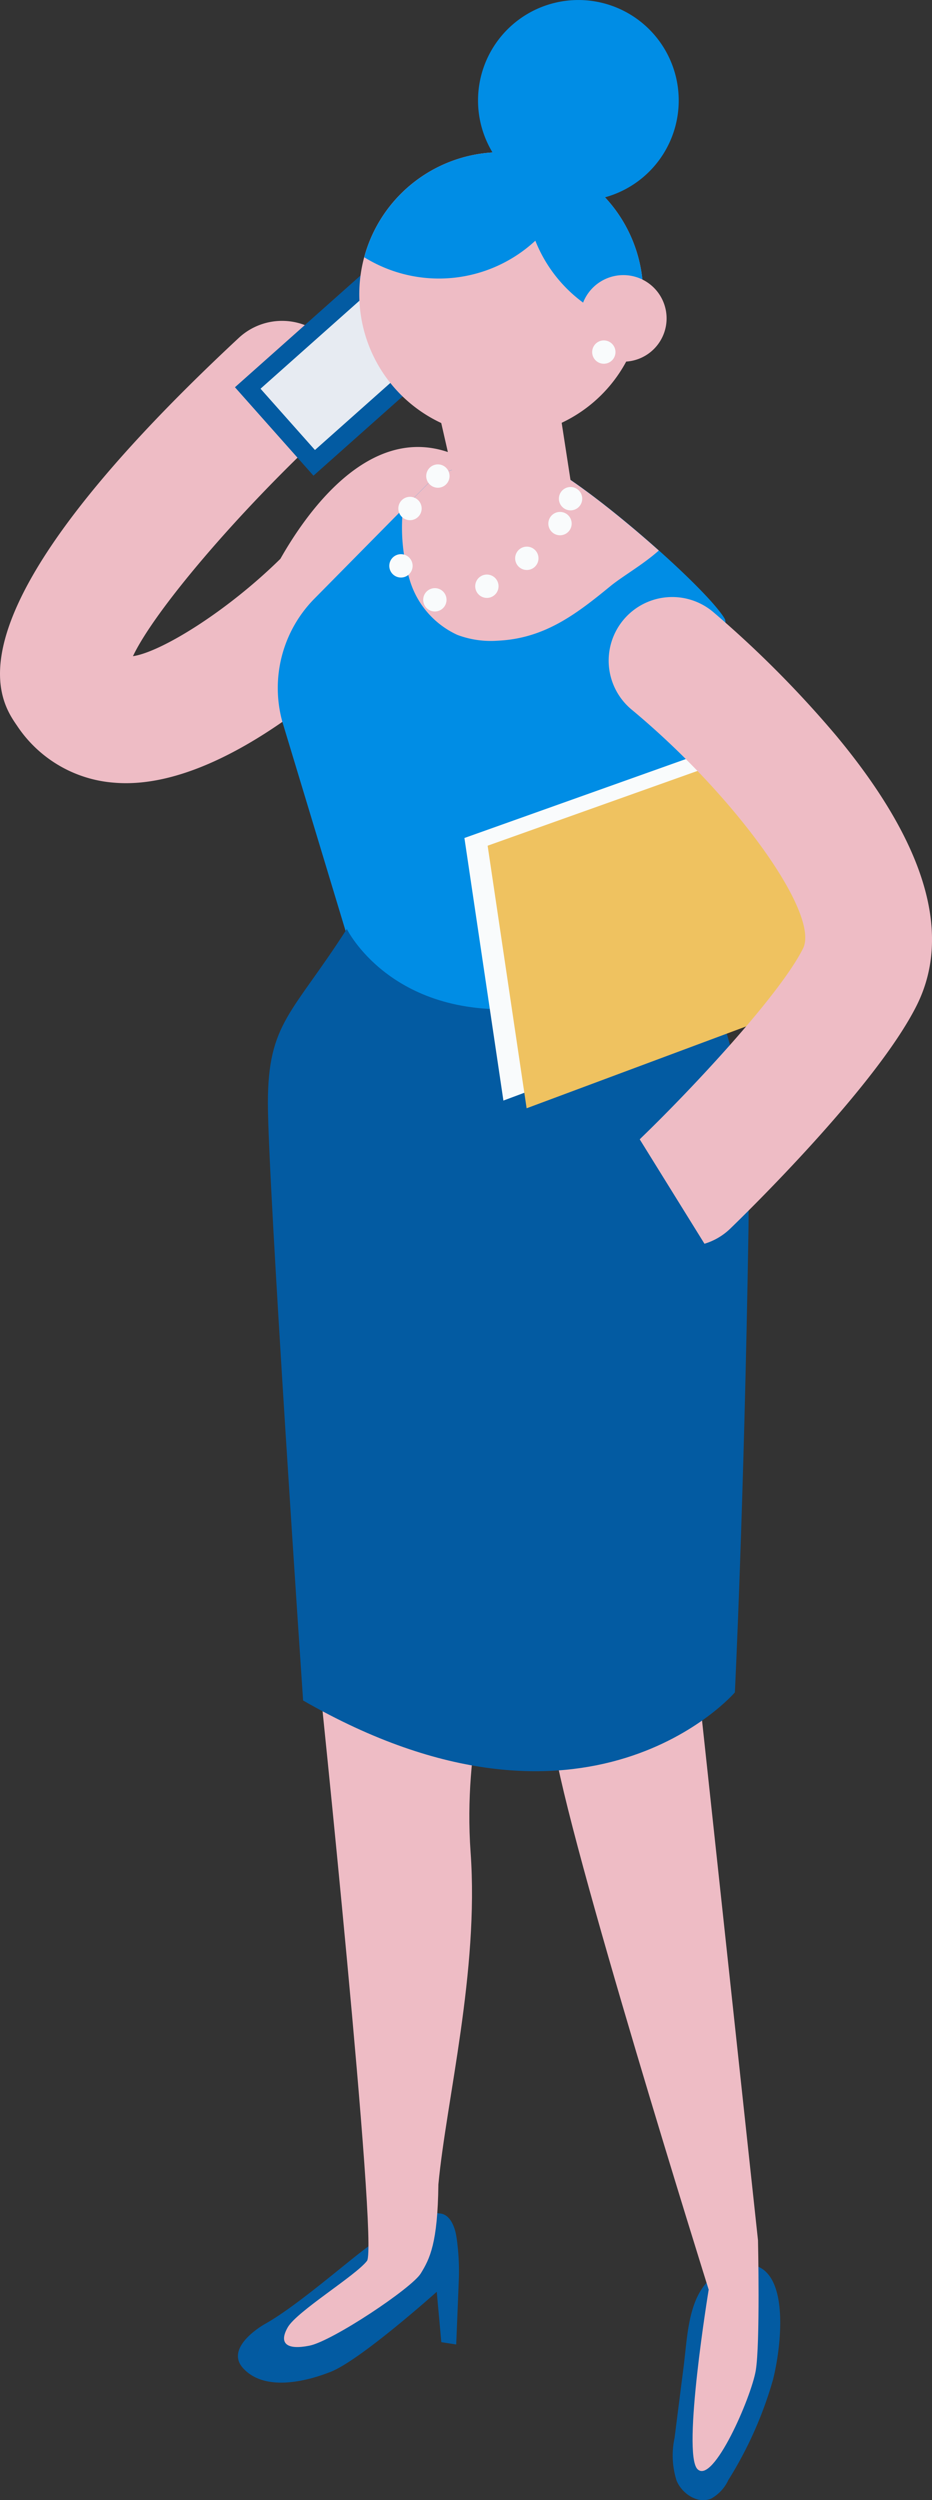 <svg xmlns="http://www.w3.org/2000/svg" width="86.219" height="231.045" viewBox="0 0 86.219 231.045"><rect x="0" y="0" width="86.219" height="231.045" fill="#333333" stroke="none"/><defs><style>.a{fill:#035ba2;}.b{fill:#eebcc5;}.c{fill:#e7ebf2;}.d{fill:#008de5;}.e{fill:#f9fbfc;}.f{fill:#efc260;}</style></defs><g transform="translate(-1536.124 -285.989)"><path class="a" d="M454.346,281.642q-.416,3.25-.828,6.5a7.669,7.669,0,0,0,.19,3.957c.521,1.233,1.98,2.175,3.208,1.644a3.766,3.766,0,0,0,1.572-1.7,36.02,36.02,0,0,0,4.135-9.28c.905-3.571,1.816-12.287-3.927-10.387C454.755,273.676,454.807,278.038,454.346,281.642Z" transform="translate(1145.01 223.142)"/><path class="a" d="M448.052,269.626c.978.054,1.429,1.238,1.572,2.207a21.589,21.589,0,0,1,.22,3.68c-.017.579-.249,6.221-.249,6.221l-1.376-.212-.423-4.656s-7.088,6.349-9.84,7.407c-.721.277-5.691,2.271-8.073-.344-1.607-1.762,1.273-3.668,2.041-4.1,3.571-2,9.529-7.5,10.476-7.723s2.121-2.36,2.644-3.174C445.332,268.486,447.519,269.6,448.052,269.626Z" transform="translate(1128.732 220.914)"/><g transform="translate(1536.124 315.64)"><path class="b" d="M427.958,207.9c-.373,0-.746-.015-1.115-.047a11.835,11.835,0,0,1-8.964-5.259c-1.742-2.525-7.038-10.207,20.507-35.842a5.879,5.879,0,0,1,8.012,8.607c-8.217,7.651-15.812,16.61-17.8,20.806,2.6-.385,8.664-4.107,13.641-9,2.467-4.35,8.133-12.322,15.456-9.878a5.879,5.879,0,0,1-2.042,11.454,21.323,21.323,0,0,0-3.492,4.779l-.395.729-.588.6C448.977,197.087,437.844,207.9,427.958,207.9Z" transform="translate(-416.299 -165.175)"/></g><g transform="translate(1557.845 307.08)"><rect class="a" width="22.125" height="10.941" transform="matrix(-0.747, 0.664, -0.664, -0.747, 23.806, 8.178)"/><rect class="c" width="7.583" height="18.766" transform="matrix(0.664, 0.747, -0.747, 0.664, 16.398, 2.371)"/></g><path class="d" d="M470.7,231.388c-1.045-6.564-4.784-15.695-4.784-15.695s7.952-26.478,7.029-28.072c-1.765-3.049-15.058-14.608-18.319-14.921s-8.388,1.666-8.388,1.666L434.99,185.753a11.75,11.75,0,0,0-2.965,11.4l5.847,19.318-4.255,21.658s-1.841-1.12,14.113,1.142,20.806,5.3,20.806,5.3l2.16-13.18" transform="translate(1130.224 155.557)"/><path class="b" d="M470.606,266.861s.645-32.127,1.236-42.37-1.191-9.153-5.471-13.394c0,0-22.7,3.806-27.19-3.877,0,0-3.259-7.779-4.987,12.725-1.572,18.658.949,42.561.949,42.561s5.533,52.983,4.475,54.359-6.487,4.661-7.333,6.143-.106,2.116,2.011,1.693,9.448-5.3,10.295-6.672,1.567-2.815,1.631-8.232c.732-7.769,3.766-19.7,2.981-30.676-.709-9.937,2.016-17.631,2.346-20.193.561-4.347,1.784-40.142,1.784-40.142l-5.362-.076s7.683,41.407,8.9,50.187,14.356,50.629,14.356,50.629-2.488,15.137-1.036,16.588,4.977-6.635,5.392-9.124.206-12.025.206-12.025Z" transform="translate(1130.457 178.058)"/><path class="b" d="M436.251,166.96a13.13,13.13,0,1,0,15.03-10.9A13.13,13.13,0,0,0,436.251,166.96Z" transform="translate(1133.274 144.156)"/><path class="b" d="M439.758,167.1l3.163,13.871h0a8.416,8.416,0,0,0,9.279,1.868h0a2.071,2.071,0,0,0,1.246-2.229l-2.066-13.363Z" transform="translate(1135.77 151.775)"/><path class="b" d="M450.759,172.919c.072.027.16.074.235.106.183.077.361.151.566.257.059.029.119.064.18.1.25.133.519.287.8.454.035.022.064.035.1.057s.072.04.109.064l.045.03c.321.2.659.418,1.006.652.1.069.207.138.312.21q.521.358,1.073.758c.131.1.267.195.4.294l.013.01c.271.2.543.4.82.615q.31.237.625.48l.235.186c.2.156.4.312.6.474q.332.265.665.536c.072.059.144.118.217.178.1.079.195.16.292.24.406.334.813.674,1.214,1.015.107.092.213.183.321.274.541.465,1.077.931,1.6,1.4l0,0c-1.454,1.3-3.366,2.38-4.488,3.3-3.2,2.622-6.122,4.844-10.448,5.034a8.775,8.775,0,0,1-3.7-.539,8.131,8.131,0,0,1-4.35-4.895,16.665,16.665,0,0,1-.69-6.663c0-.023.005-.047.007-.072l3.06-3.1s5.126-1.979,8.388-1.666a2.974,2.974,0,0,1,.65.168C450.663,172.885,450.71,172.9,450.759,172.919Z" transform="translate(1134.882 155.557)"/><path class="a" d="M438.355,198.944s4.023,8.227,16.185,7.355,11.691-8.123,11.691-8.123,9.7,2.892,9.28,28.607-1.258,42.711-1.258,42.711-13.617,15.878-39.943.747c0,0-3.257-47.817-3.257-55.226S433.323,206.789,438.355,198.944Z" transform="translate(1129.854 172.895)"/><path class="e" d="M465.814,188.552l-23.937,8.526,3.607,24.265,33.447-12.46Z" transform="translate(1137.21 166.353)"/><path class="f" d="M467.093,188.978,443.156,197.5l3.607,24.265,33.446-12.46Z" transform="translate(1138.079 166.643)"/><g transform="translate(1592.431 341.161)"><path class="b" d="M456.989,240.385a5.878,5.878,0,0,1-4.083-10.108c4.612-4.453,12.735-13.122,14.894-17.425,1.6-3.178-6.259-14.114-15.854-22.079a5.879,5.879,0,1,1,7.51-9.048,98.922,98.922,0,0,1,11.412,11.455c8.261,9.925,10.767,18.317,7.444,24.943-3.762,7.5-15.874,19.294-17.242,20.615A5.86,5.86,0,0,1,456.989,240.385Z" transform="translate(-449.821 -180.369)"/></g><path class="d" d="M451.1,156.059a13.126,13.126,0,0,0-14.739,9.547,13.12,13.12,0,0,0,15.829-1.53,13.1,13.1,0,0,0,9.6,8.01c.079-.328.158-.658.211-1A13.128,13.128,0,0,0,451.1,156.059Z" transform="translate(1133.458 144.156)"/><path class="d" d="M442.743,155.347a9.283,9.283,0,1,0,10.627-7.708A9.284,9.284,0,0,0,442.743,155.347Z" transform="translate(1137.719 138.467)"/><path class="b" d="M448.3,166.027a4,4,0,1,0,4.577-3.319A4,4,0,0,0,448.3,166.027Z" transform="translate(1141.541 148.754)"/><path class="a" d="M454.367,207.719l9.589,15.449-4.67,8.489-15.739-8.2Z" transform="translate(1138.344 179.381)"/><path class="e" d="M448.926,167.163a1.078,1.078,0,1,0,1.235-.9A1.079,1.079,0,0,0,448.926,167.163Z" transform="translate(1141.992 151.198)"/><path class="e" d="M439.786,173.984a1.079,1.079,0,1,0,1.236-.9A1.079,1.079,0,0,0,439.786,173.984Z" transform="translate(1135.78 155.834)"/><path class="e" d="M438.25,175.769a1.079,1.079,0,1,0,1.236-.9A1.078,1.078,0,0,0,438.25,175.769Z" transform="translate(1134.736 157.047)"/><path class="e" d="M437.753,178.924a1.079,1.079,0,1,0,1.234-.9A1.079,1.079,0,0,0,437.753,178.924Z" transform="translate(1134.397 159.192)"/><path class="e" d="M439.62,180.793a1.079,1.079,0,1,0,1.236-.9A1.08,1.08,0,0,0,439.62,180.793Z" transform="translate(1135.667 160.461)"/><path class="e" d="M442.485,180.045a1.079,1.079,0,1,0,1.235-.9A1.079,1.079,0,0,0,442.485,180.045Z" transform="translate(1137.614 159.954)"/><path class="e" d="M444.685,178.509a1.079,1.079,0,1,0,1.236-.9A1.081,1.081,0,0,0,444.685,178.509Z" transform="translate(1139.109 158.91)"/><path class="e" d="M446.513,176.6a1.079,1.079,0,1,0,1.234-.9A1.079,1.079,0,0,0,446.513,176.6Z" transform="translate(1140.351 157.611)"/><path class="e" d="M447.094,175.229a1.079,1.079,0,1,0,1.236-.9A1.079,1.079,0,0,0,447.094,175.229Z" transform="translate(1140.746 156.68)"/></g></svg>